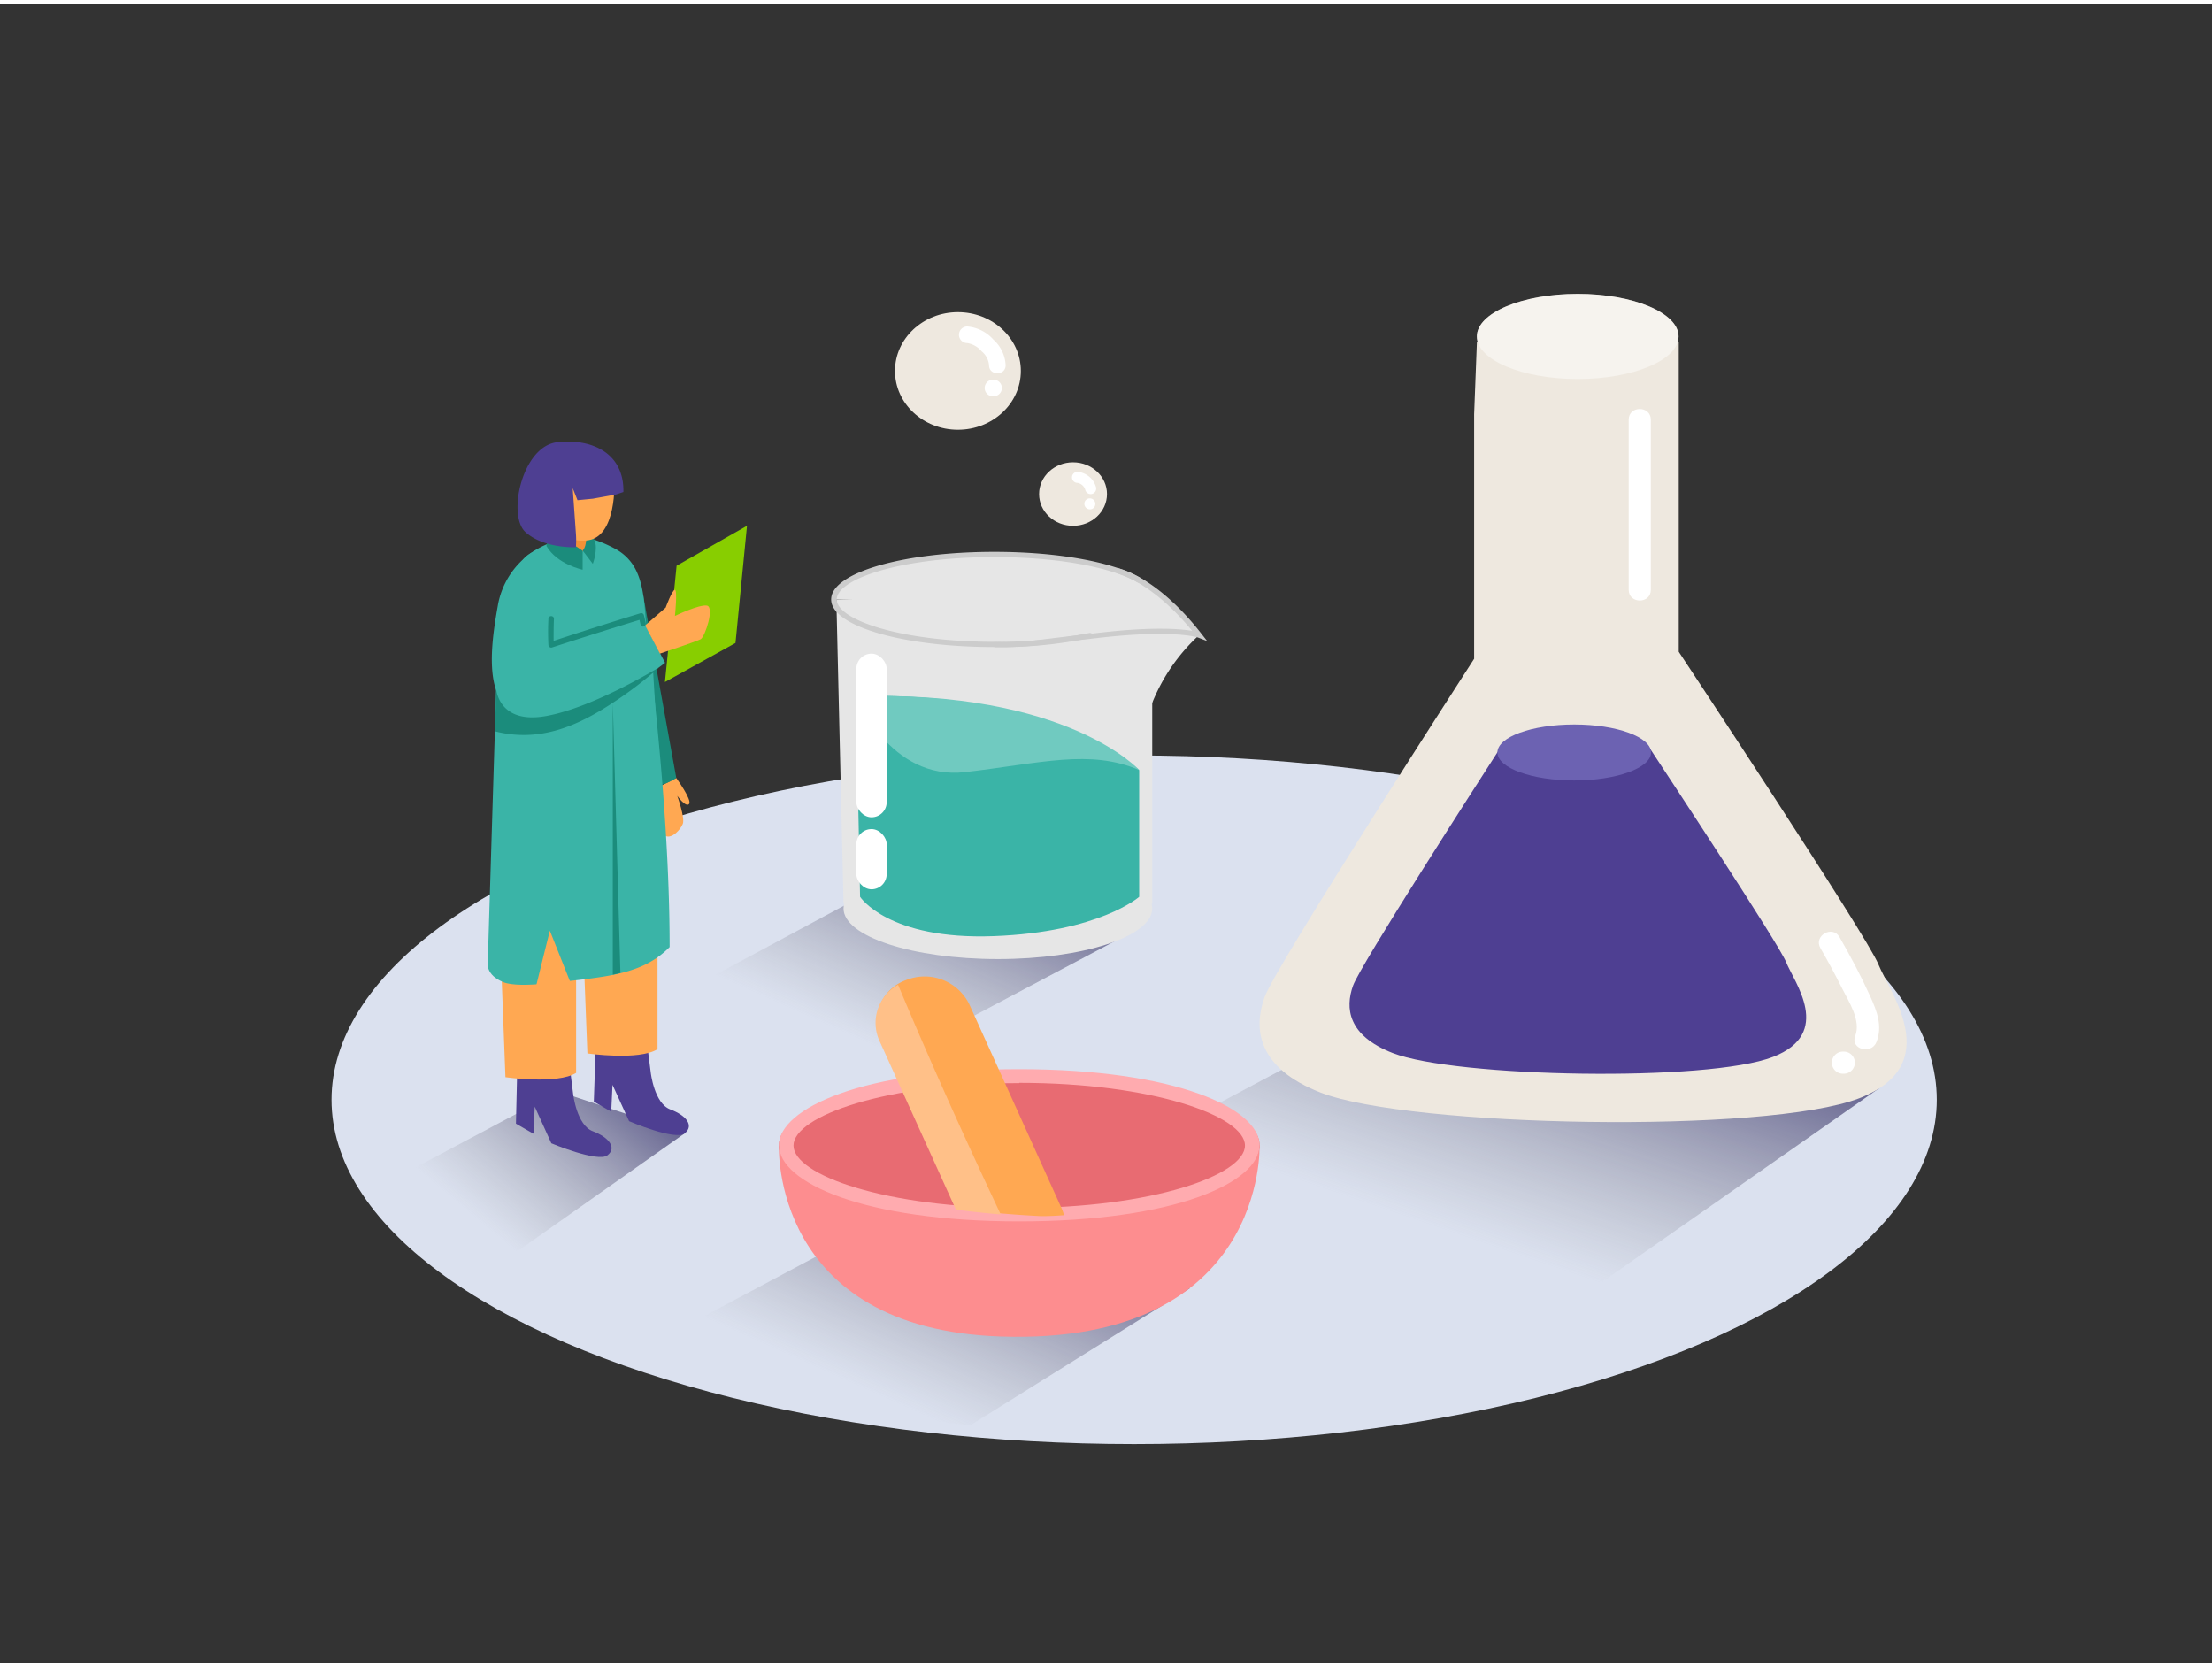 <svg id="Layer_1" data-name="Layer 1" xmlns="http://www.w3.org/2000/svg" xmlns:xlink="http://www.w3.org/1999/xlink" viewBox="0 0 400 300" width="406" height="306" class="illustration styles_illustrationTablet__1DWOa"><rect x="0" y="0" width="400" height="300" fill="#333333" stroke="none"/><defs><linearGradient id="linear-gradient" x1="264.44" y1="222.81" x2="286.61" y2="157.91" gradientUnits="userSpaceOnUse"><stop offset="0" stop-color="gray" stop-opacity="0"></stop><stop offset="1" stop-color="#1b1464"></stop></linearGradient><linearGradient id="linear-gradient-2" x1="87.19" y1="220.5" x2="119.37" y2="182.08" xlink:href="#linear-gradient"></linearGradient><linearGradient id="linear-gradient-3" x1="159.85" y1="251.99" x2="184.2" y2="197.37" xlink:href="#linear-gradient"></linearGradient><linearGradient id="linear-gradient-4" x1="157.14" y1="187.98" x2="179.98" y2="136.75" xlink:href="#linear-gradient"></linearGradient></defs><title>#31-40</title><ellipse cx="205.09" cy="198.13" rx="145.14" ry="62.26" fill="#dbe1ef"></ellipse><path d="M280.7,237.37l59.1-41.32-105.61-4.63-30.87,16.43C211.94,212.75,240.86,233.17,280.7,237.37Z" fill="url(#linear-gradient)"></path><path d="M87.09,230.09l36.74-25.9L101,196.62,70.74,212.71A57.05,57.05,0,0,0,87.09,230.09Z" fill="url(#linear-gradient-2)"></path><path d="M122.28,139.93s2.91,4,2.33,4.71-2.14-1.47-2.14-1.47,1.44,4,1,5.07-1.91,2.66-3.06,2.22-.88-9.11-.88-9.11Z" fill="#ffa852"></path><path d="M116.29,106.8l6,33.13s-2.76,1.94-4.8,1.29" fill="#1b8c7c"></path><ellipse cx="285.3" cy="60.1" rx="18.24" ry="7.7" fill="#eee8df"></ellipse><path d="M175.46,257l39.76-24.82L148.49,226l-30.87,16.43C126.23,247.29,135.61,252.77,175.46,257Z" fill="url(#linear-gradient-3)"></path><path d="M103.65,197.14s.64,5.59,3.55,6.68,4.39,3,2.65,4.35S99.7,206,99.7,206l-3-6.62-.23,4.89-3.17-1.82.41-17.68,8.68,2.35Z" fill="#4e3f92"></path><path d="M117.68,193.24s.63,5.55,3.52,6.63,4.36,2.93,2.63,4.32S113.76,202,113.76,202l-3-6.57-.23,4.85-3.15-1.81.57-16.66,8.45,1.44Z" fill="#4e3f92"></path><path d="M90.66,174.72l.74,19.33s9.39,1.35,12.78-.78V171.73" fill="#ffa852"></path><path d="M105.48,170.56l.74,19.19s9.32,1.34,12.68-.77V167.59" fill="#ffa852"></path><path d="M266.57,74.18v44.21s-35.87,55.51-37.9,61.19-1.37,12.77,10.16,17.26c16.12,6.26,80.65,7.51,97.43,1,15.57-6.06,5.41-19.18,3.4-24.23s-36.09-56.49-36.09-56.49v-56H267.07Z" fill="#eee8df"></path><ellipse cx="285.3" cy="60.1" rx="18.24" ry="7.7" fill="#fff" opacity="0.46"></ellipse><path d="M140.85,206.36s-1.5,33.22,40.18,34.58c48.09,1.57,46.74-34.58,46.74-34.58" fill="#fd8d8f"></path><ellipse cx="184.31" cy="206.36" rx="43.46" ry="12.92" fill="#e86b72"></ellipse><path d="M184.31,220.12c-28.23,0-43.46-7.09-43.46-13.76s15.23-13.76,43.46-13.76,43.46,7.09,43.46,13.76S212.54,220.12,184.31,220.12Zm0-25c-24.05,0-40.82,5.95-40.82,11.29s16.76,11.29,40.82,11.29,40.82-5.95,40.82-11.29S208.37,195.07,184.31,195.07Z" fill="#ffabaf"></path><path d="M115,102.35a8.74,8.74,0,0,0-3.63-3.78,23.42,23.42,0,0,0-5.62-2.22c-4.51.68-9.57,2.11-11.07,4-2.69,3.37-.36,24.13,0,25,.73,1.77,2.1,51.13,4.83,51.71,9.67-1.18,16.47-1.35,21.58-6.55,0-13.2-1-27.38-2.29-40.49-.51-5.12-1.07-10.24-1.71-15.34C116.55,110.67,116.78,105.93,115,102.35Z" fill="#3ab4a7"></path><path d="M103.37,131.95v44.52s-9.24,1.68-12.39.38-2.78-3.43-2.78-3.43L90,114.85" fill="#3ab4a7"></path><path d="M112.19,132.56l.41,42.05s6.39-5.92,8.08-11.14l-2.71-45-1.53-8.27" fill="#3ab4a7"></path><path d="M101.76,96.83A14.68,14.68,0,0,0,90,108.91c-1.37,7.75-3.47,21.8,8.82,19.81a49.71,49.71,0,0,0,21.44-9.6l-4.68-9-15,5.26" fill="#3ab4a7"></path><polygon points="122.35 101.56 135.08 94.34 133 115.53 120.24 122.59 122.35 101.56" fill="#88ce00"></polygon><path d="M116.66,112.35l3.71-3.21s1.2-3.3,1.68-3.22,0,4.72,0,4.72,4.33-2.1,5.77-1.87-.32,5.65-1.12,6.08-7.37,2.6-7.37,2.6Z" fill="#ffa852"></path><path d="M97,177.34c0-.09,2.43-9.79,2.43-9.79l3.89,9.79" fill="#ffa852"></path><path d="M323,173.27c-1.3-3.28-21.78-34.29-25-39.21-7.47,4.83-19,5.14-27.11,1.07-3.62,5.61-24.92,38.7-26.22,42.37-1.43,4-1,9,7.18,12.18,11.38,4.42,56.94,5.3,68.79.69C331.59,186.1,324.42,176.84,323,173.27Z" fill="#4e3f92"></path><ellipse cx="194.04" cy="88.6" rx="6.14" ry="5.74" fill="#eee8df"></ellipse><ellipse cx="173.22" cy="66.34" rx="11.38" ry="10.63" fill="#eee8df"></ellipse><path d="M179.64,60.68a7.11,7.11,0,0,0-4.73-2.38,1.5,1.5,0,0,0,0,3,4.3,4.3,0,0,1,2.61,1.5,3.63,3.63,0,0,1,1.33,2.51c0,1.93,3,1.93,3,0A6.6,6.6,0,0,0,179.64,60.68Z" fill="#fff"></path><path d="M179.67,67.92h-.11a1.5,1.5,0,0,0,0,3h.11a1.5,1.5,0,0,0,0-3Z" fill="#fff"></path><path d="M198.19,87.34a3.84,3.84,0,0,0-3.34-2.76,1,1,0,0,0-1,1,1,1,0,0,0,1,1,1.78,1.78,0,0,1,1.41,1.29A1,1,0,0,0,198.19,87.34Z" fill="#fff"></path><path d="M196.42,89.62l-.09.09a1,1,0,0,0,1.41,1.41l.09-.09A1,1,0,0,0,196.42,89.62Z" fill="#fff"></path><ellipse cx="284.67" cy="135.33" rx="13.89" ry="5.06" fill="#6c62b2"></ellipse><path d="M338.19,179.41c-1.66-3.66-3.55-7.21-5.55-10.7-1.28-2.23-4.74-.22-3.45,2s2.68,4.8,3.91,7.26,3.47,5.8,2.38,8.63c-.93,2.4,2.94,3.44,3.86,1.06C340.45,184.78,339.41,182.11,338.19,179.41Z" fill="#fff"></path><path d="M333.42,189.42h-.16a2,2,0,0,0,0,4h.16a2,2,0,0,0,0-4Z" fill="#fff"></path><path d="M294.52,75.15v30.77c0,2.57,4,2.58,4,0V75.15C298.52,72.58,294.52,72.57,294.52,75.15Z" fill="#fff"></path><path d="M89.73,123.83s.39,6.49,9.08,4.9,20.46-8.85,20.46-8.85a69.57,69.57,0,0,1-8.45,6.46c-6.59,4.34-13.38,7.19-21.32,5.16Z" fill="#1b8c7c"></path><path d="M116.77,111.92l-.33-1.42a.5.5,0,0,0-.61-.35q-7.88,2.41-15.72,5c0-1.35,0-2.69.06-4,0-.64-1-.64-1,0a46.3,46.3,0,0,0,0,4.72.51.51,0,0,0,.63.48q7.9-2.57,15.84-5l.21.92C115.95,112.81,116.91,112.54,116.77,111.92Z" fill="#1b8c7c"></path><polygon points="110.81 126.33 110.81 175.51 112.19 175.2 110.81 126.33" fill="#1b8c7c"></polygon><path d="M106.56,94.83s-.08,3.8-1.58,4.38-5.21-1.37-5.25-2.45,2.54-3.38,2.54-3.38" fill="#f49138"></path><path d="M98.82,98l.64-3.06,5.9,3.91v3.43S100.75,101.33,98.82,98Z" fill="#1b8c7c"></path><path d="M105.36,98.81l1.84,2.41s1-2.7.3-4.24S106,95.22,106,95.22,106.28,97.9,105.36,98.81Z" fill="#1b8c7c"></path><path d="M111.09,86.08S111.66,96.61,106,97s-5.12-4.1-5.12-4.1-1.45-9.57,3.67-10.3S111.09,86.08,111.09,86.08Z" fill="#ffa852"></path><path d="M107.2,89.44l-2.77.27-.87-2.19.58,8.21a16.68,16.68,0,0,1,0,2.49s-5.77.27-9.11-2.73-.63-15.52,5.7-16.26,12.15,2,12,9l-1.37.46Z" fill="#4e3f92"></path><path d="M161.84,190.51l43.25-22.91-49.51-6.16-33.48,18C130.71,184.32,122,186.3,161.84,190.51Z" fill="url(#linear-gradient-4)"></path><path d="M208.17,126.83a33.7,33.7,0,0,1,8.69-12.75s-6.25-7.33-10.12-9.32" fill="#e6e6e6"></path><path d="M150.81,107.66s1.35-8.65,29-8.14,31,8.14,31,8.14" fill="#e6e6e6"></path><path d="M202.38,153c-1.83,2.9-5.67,3.47-8.93,4a95.22,95.22,0,0,1-12.62,1.29,97.78,97.78,0,0,1-23.93-2.14c-.63-.14-.9.77-.27.91a98.74,98.74,0,0,0,27,2,86,86,0,0,0,12.57-1.65c2.8-.61,5.48-1.58,7-4C203.58,153,202.71,152.48,202.38,153Z" fill="#e6e6e6"></path><polyline points="151.24 107.66 152.54 162.69 208.36 162.69 208.36 106.18" fill="#e6e6e6"></polyline><path d="M179.8,99.05c-16.54,0-29.5,3.78-29.5,8.61s13,8.61,29.5,8.61a78.11,78.11,0,0,0,20.89-2.49,20.39,20.39,0,0,1-2.24.17,3.38,3.38,0,0,1-1.32-.25,84.55,84.55,0,0,1-17.33,1.62c-17,0-28.49-4-28.49-7.66S162.76,100,179.8,100c12.35,0,21.75,2.08,26,4.63a3.51,3.51,0,0,1,.84.08,4.71,4.71,0,0,1,.88.35,3.33,3.33,0,0,1,.83.67,3,3,0,0,1,.57.52C206.67,102.12,194.69,99.05,179.8,99.05Z" fill="#ccc"></path><ellipse cx="180.45" cy="163.54" rx="27.91" ry="9.15" fill="#e6e6e6"></ellipse><path d="M181.81,116.3l-2,0,0-.94c4,.11,5.1,0,11.24-.77,2-.24,4.61-.56,8-.94,9.45-1.08,14.35-.68,16.53-.31-7.5-9.13-13.68-10.43-13.74-10.45l.2-.92c.28.05,7.06,1.45,15.2,11.87l1.06,1.35-1.66-.64s-4.18-1.48-17.46,0c-3.41.39-6,.7-8,.94A71.43,71.43,0,0,1,181.81,116.3Z" fill="#ccc"></path><path d="M206,161.43v-22.9c-18-15.32-51.19-13.35-51.19-13.35l.72,36.25s5.07,7.83,24.18,7.11S206,161.43,206,161.43Z" fill="#3ab4a7"></path><path d="M154.86,125.18s6,15.29,19.67,13.7,22.58-4.22,31.52-.35C206,138.53,193,124,154.86,125.18Z" fill="#70cac0"></path><rect x="154.86" y="117.46" width="5.48" height="29.59" rx="2.74" ry="2.74" fill="#fff"></rect><rect x="154.86" y="149.18" width="5.48" height="10.89" rx="2.74" ry="2.74" fill="#fff"></rect><path d="M188.28,219.17c1.38,0,2.75-.06,4.12-.17a7.24,7.24,0,0,0-.4-1.18l-16.74-37a9,9,0,0,0-11.43-4.33,8,8,0,0,0-4.64,10.68l13.86,30.64Q180.65,218.8,188.28,219.17Z" fill="#ffa852"></path><path d="M162.4,177.34A7.86,7.86,0,0,0,159,187.4L172.86,218c2.69.35,5.39.63,8.1.86C174.49,205.15,168.26,191.32,162.4,177.34Z" fill="#ffc088"></path></svg>